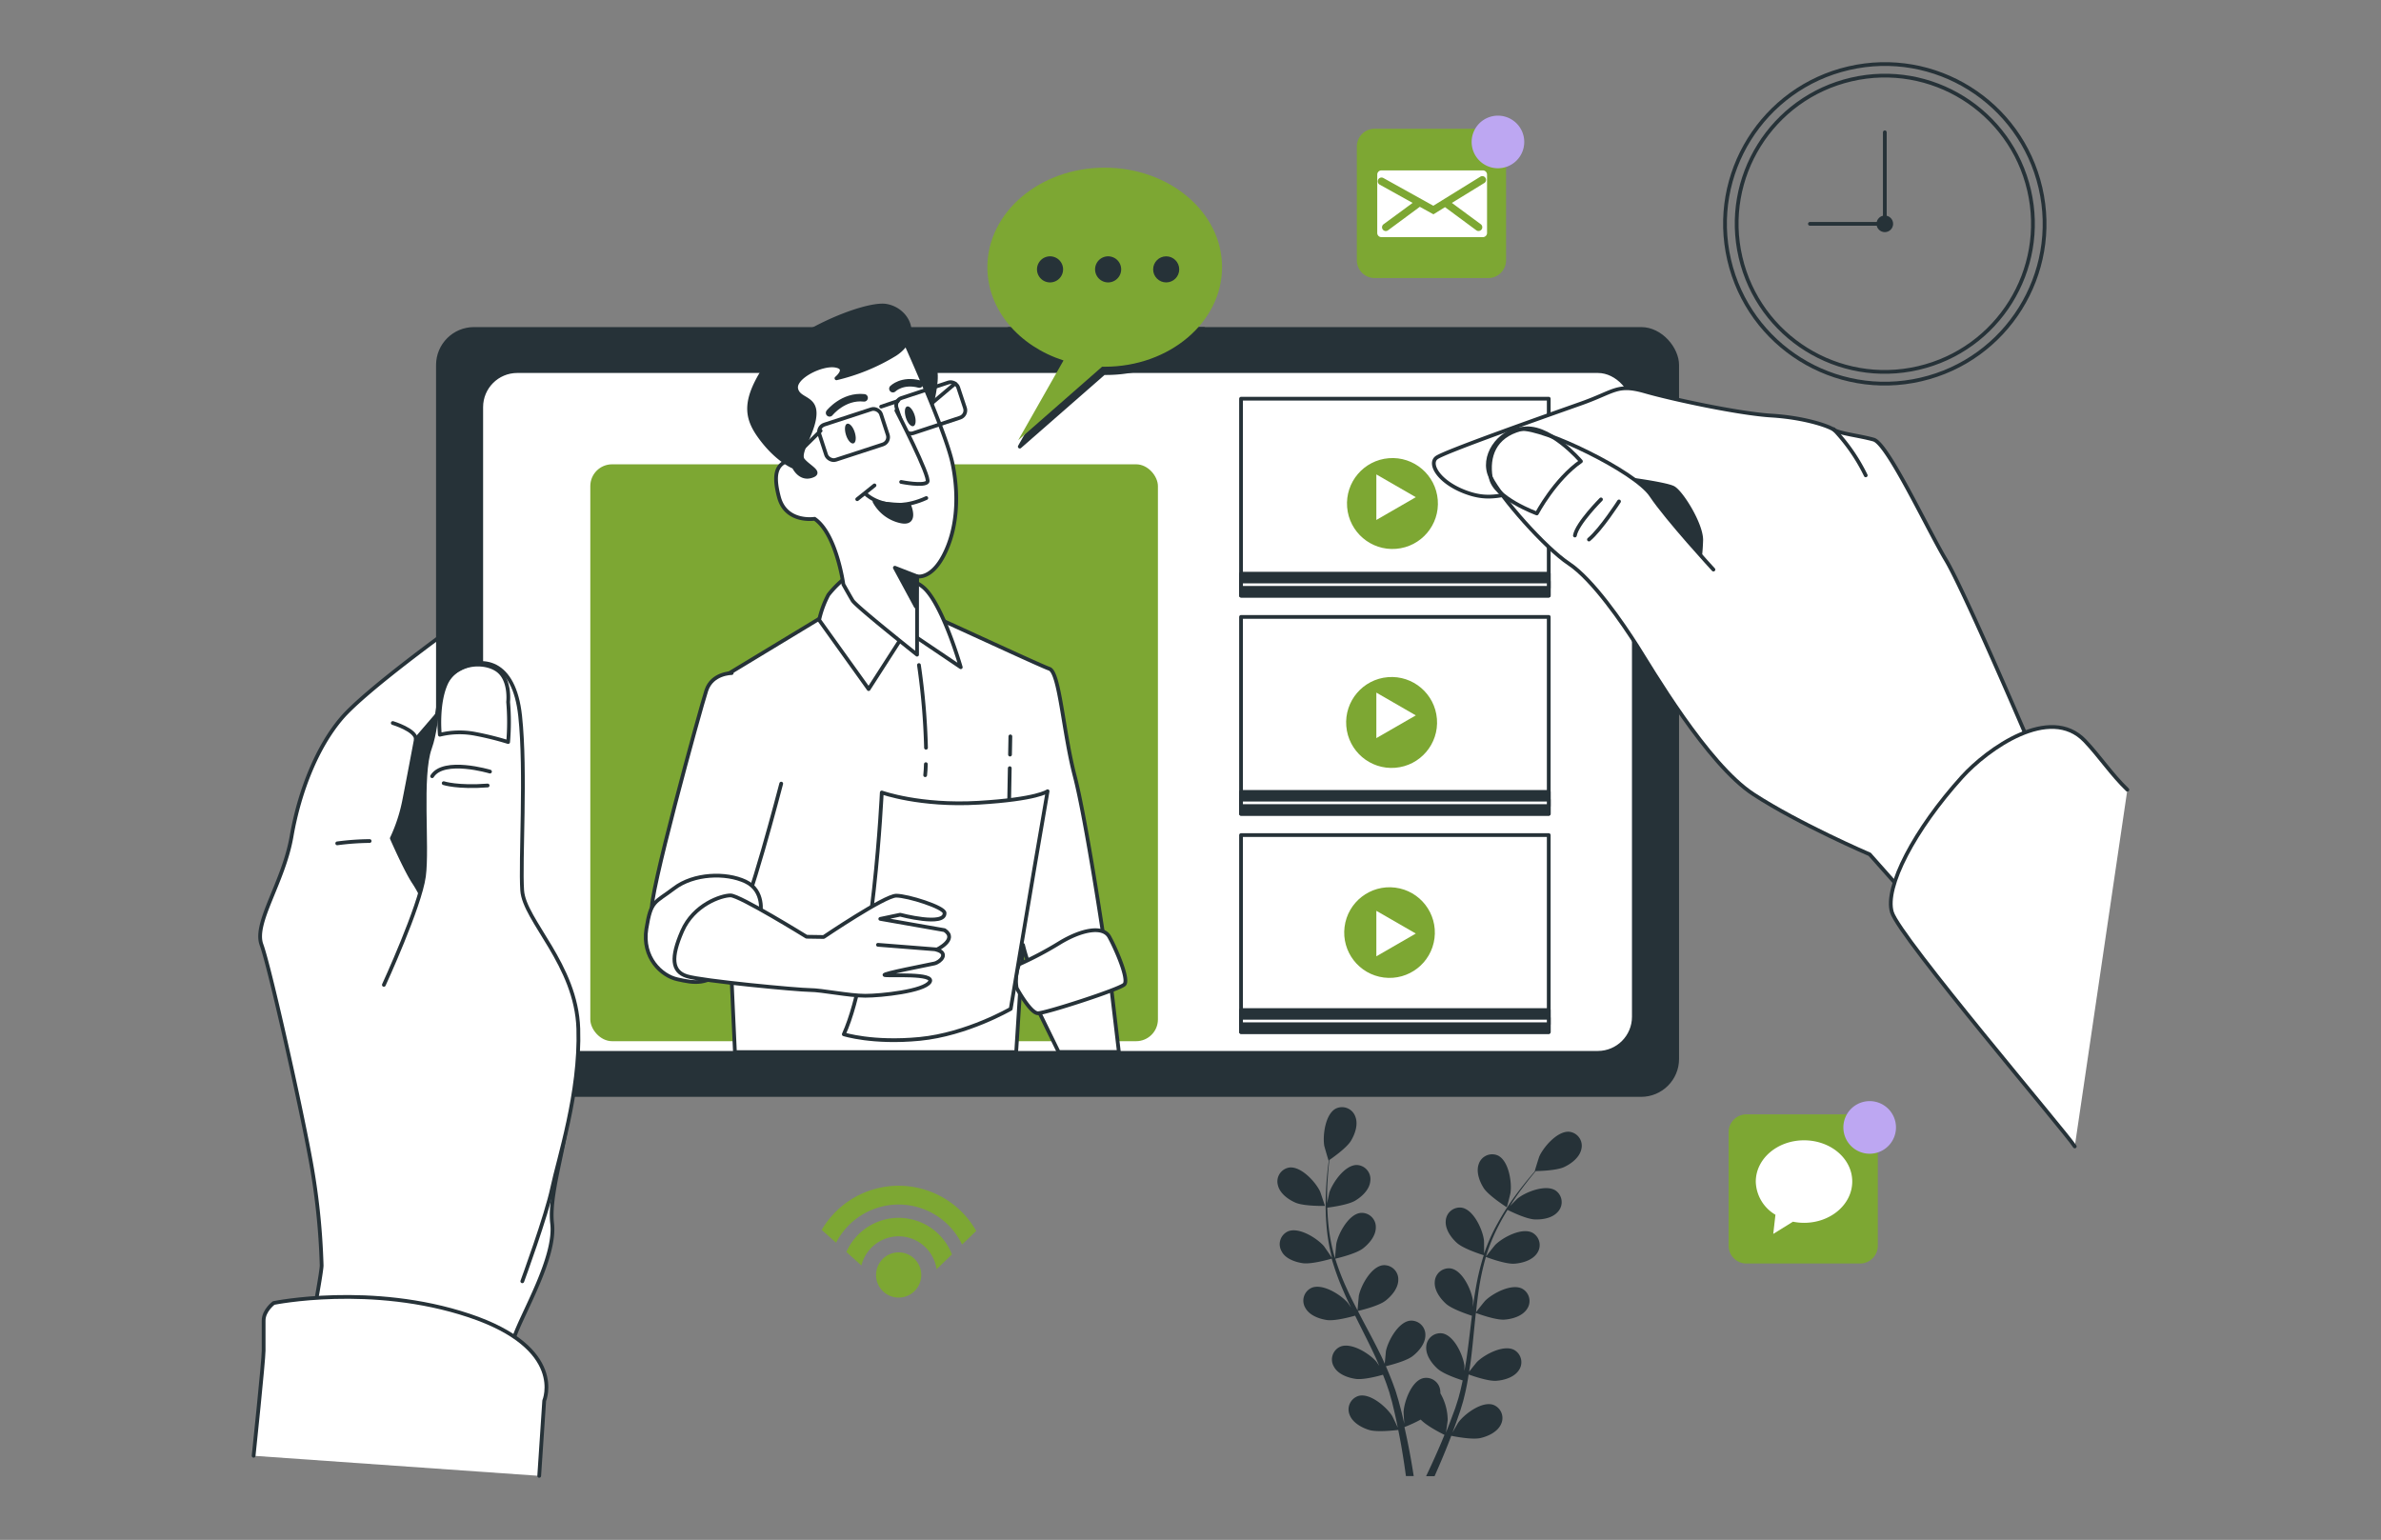 <svg id="Layer_1" data-name="Layer 1" xmlns="http://www.w3.org/2000/svg" viewBox="0 0 633.66 409.82"><rect x="0" y="0" width="633.66" height="409.82" fill="#808080" stroke="none"/><defs><style>.cls-1,.cls-5{fill:#263238;}.cls-2,.cls-3,.cls-8{fill:none;}.cls-2,.cls-3,.cls-4,.cls-5,.cls-8{stroke:#263238;}.cls-2{stroke-miterlimit:10;}.cls-3,.cls-4,.cls-5,.cls-8{stroke-linecap:round;stroke-linejoin:round;}.cls-10,.cls-4,.cls-7{fill:#fff;}.cls-6,.cls-9{fill:#7da733;}.cls-8{stroke-width:2px;}.cls-10,.cls-11,.cls-9{fill-rule:evenodd;}.cls-11{fill:#bda7f2;}</style></defs><title>drawing-bw-5-night</title><path class="cls-1" d="M344.77,320.07c2.27,1,7.83.87,7.84.87s-1.2-3.64-1.3-3.86c-1.22-2.55-5.08-6.77-8.22-6.35a3.75,3.75,0,0,0-3,4.7C340.6,317.61,342.83,319.23,344.77,320.07Z"/><path class="cls-1" d="M346.69,336.18c2.36.35,7.32-1.09,7.71-1.21a68.34,68.34,0,0,0,3,8.33q1,2.37,2.18,4.72c-.45-.66-.86-1.25-.93-1.33-1.85-2.14-6.68-5.19-9.6-3.95a3.75,3.75,0,0,0-1.66,5.33c1.08,2,3.66,2.93,5.75,3.24s6.38-.84,7.5-1.16l.89,1.8c1.43,2.86,2.88,5.71,4.21,8.55.47,1,.9,2,1.33,3-.4-.58-.75-1.08-.81-1.15-1.85-2.14-6.68-5.18-9.6-3.94a3.74,3.74,0,0,0-1.66,5.32c1.08,2,3.66,2.93,5.75,3.24s6-.73,7.3-1.1c.41,1,.82,2.08,1.17,3.11.22.7.49,1.37.67,2.09s.4,1.41.59,2.1c.32,1.36.67,2.75.95,4.08.21.92.38,1.81.56,2.7-.45-1-1.39-2.95-1.48-3.1-1.51-2.39-5.83-6.14-8.9-5.36a3.76,3.76,0,0,0-2.45,5c.77,2.1,3.17,3.45,5.19,4.07,2.23.68,7.16.06,7.77,0,.3,1.48.57,2.91.81,4.27.52,3,.92,5.68,1.23,8h2.07c-.36-2.36-.83-5.16-1.46-8.31-.29-1.49-.64-3.08-1-4.72a38.75,38.75,0,0,0,4.33-2c1.62,1.75,5.78,3.81,6.32,4.07-.57,1.39-1.13,2.74-1.69,4-1.15,2.64-2.24,5-3.2,7h2.25c.82-1.84,1.73-3.94,2.68-6.26.58-1.41,1.18-2.93,1.77-4.49.6.12,5.47,1.11,7.75.6,2.06-.47,4.55-1.63,5.48-3.67a3.75,3.75,0,0,0-2.07-5.18c-3-1-7.59,2.4-9.27,4.68-.1.13-1,1.71-1.57,2.71.24-.64.47-1.26.71-1.92.48-1.31.92-2.62,1.4-4l.63-2.1c.22-.69.37-1.46.56-2.19.41-1.72.74-3.48,1-5.26,1.14.42,5.23,1.84,7.35,1.69s4.75-.92,6-2.79a3.75,3.75,0,0,0-1.26-5.44c-2.82-1.45-7.87,1.23-9.87,3.22-.13.13-1.4,1.72-2.09,2.61.17-1.07.34-2.14.48-3.23.39-3.14.68-6.33,1-9.51.1-1,.2-1.95.31-2.92.4.15,5.23,1.95,7.6,1.78,2.11-.15,4.75-.92,6-2.8a3.74,3.74,0,0,0-1.26-5.43c-2.81-1.46-7.86,1.22-9.87,3.22-.15.15-2,2.44-2.42,3.05.22-2.14.47-4.27.79-6.36a66.3,66.3,0,0,1,1.83-8.37c.19.07,5.21,2,7.64,1.8,2.11-.15,4.76-.93,6-2.8a3.76,3.76,0,0,0-1.26-5.44c-2.82-1.45-7.87,1.23-9.87,3.22-.16.16-2.13,2.63-2.46,3.11.05-.16.08-.33.13-.49a48.5,48.5,0,0,1,3.31-7.92c.72-1.41,1.49-2.72,2.27-4,.9.45,5,2.45,7.23,2.54s4.83-.39,6.25-2.12a3.76,3.76,0,0,0-.66-5.55c-2.64-1.75-8,.36-10.16,2.12-.12.1-1.24,1.21-2,2,.36-.56.72-1.15,1.07-1.68,1.33-2,2.67-3.74,3.86-5.28.69-.87,1.33-1.64,1.93-2.36,1.12,0,5.6-.15,7.56-1.07s4.1-2.58,4.57-4.76a3.75,3.75,0,0,0-3.14-4.62c-3.15-.34-6.9,4-8.05,6.56-.1.23-1.25,3.9-1.19,3.9h.06c-.59.67-1.22,1.41-1.9,2.22-1.23,1.52-2.61,3.24-4,5.21a65.25,65.25,0,0,0-4.13,6.59,48.39,48.39,0,0,0-3.53,7.94.38.38,0,0,0,0,.1c0-.93,0-3.52-.05-3.72-.37-2.81-2.72-8-5.84-8.59a3.74,3.74,0,0,0-4.32,3.52c-.18,2.23,1.43,4.47,3,5.87,1.78,1.59,6.71,3.13,7.11,3.25a66.81,66.81,0,0,0-2.09,8.61c-.3,1.69-.55,3.41-.79,5.14,0-.81,0-1.52,0-1.62-.36-2.81-2.71-8-5.83-8.6a3.76,3.76,0,0,0-4.32,3.53c-.19,2.23,1.43,4.46,3,5.87s5.78,2.82,6.89,3.18c-.08.66-.17,1.32-.25,2-.38,3.18-.75,6.35-1.2,9.45-.16,1.1-.36,2.17-.55,3.24,0-.71,0-1.31,0-1.4-.36-2.81-2.72-8-5.83-8.59a3.75,3.75,0,0,0-4.33,3.52c-.18,2.23,1.44,4.46,3,5.87s5.38,2.69,6.7,3.12c-.24,1.09-.47,2.18-.74,3.23-.2.71-.35,1.41-.59,2.11l-.67,2.09c-.48,1.31-1,2.66-1.46,3.92-.34.89-.68,1.72-1,2.56.18-1.08.47-3.22.47-3.4a14.54,14.54,0,0,0-1.95-7.08,4.57,4.57,0,0,0-.05-.83,3.75,3.75,0,0,0-4.59-3.18c-3.06.81-5,6.19-5.15,9,0,.17.1,2,.19,3.13-.15-.66-.3-1.31-.46-2-.32-1.36-.69-2.7-1.07-4.15l-.63-2.09c-.2-.71-.5-1.42-.74-2.14-.61-1.66-1.3-3.31-2-4.95,1.19-.29,5.38-1.36,7.07-2.65s3.45-3.39,3.44-5.63a3.76,3.76,0,0,0-4.05-3.84c-3.15.34-5.89,5.36-6.46,8.13,0,.18-.22,2.21-.3,3.33-.45-1-.9-2-1.39-2.95-1.4-2.84-2.92-5.66-4.42-8.49l-1.35-2.6c.42-.1,5.43-1.26,7.32-2.71,1.68-1.29,3.46-3.39,3.44-5.63a3.76,3.76,0,0,0-4.05-3.84c-3.15.35-5.88,5.36-6.46,8.14,0,.2-.3,3.13-.33,3.88-1-1.91-2-3.82-2.85-5.75a64.87,64.87,0,0,1-3.09-8c.2-.05,5.43-1.24,7.36-2.72,1.68-1.29,3.46-3.39,3.44-5.63a3.75,3.75,0,0,0-4.05-3.84c-3.15.34-5.88,5.36-6.45,8.13-.05.22-.33,3.37-.34,3.94-.05-.15-.12-.31-.16-.47a48.12,48.12,0,0,1-1.61-8.44c-.17-1.57-.25-3.08-.3-4.56,1-.12,5.55-.73,7.44-1.87s3.81-3,4-5.21a3.76,3.76,0,0,0-3.61-4.27c-3.17,0-6.43,4.69-7.31,7.38,0,.14-.36,1.69-.58,2.81,0-.66,0-1.35,0-2,0-2.4.16-4.59.31-6.53.09-1.11.2-2.1.31-3,.92-.63,4.58-3.22,5.71-5.07s2-4.41,1.18-6.49a3.76,3.76,0,0,0-5.17-2.12c-2.81,1.45-3.55,7.12-3.09,9.91.05.24,1.11,3.94,1.16,3.91l.05,0c-.12.9-.24,1.86-.36,2.91-.19,1.94-.39,4.14-.45,6.54a66.75,66.75,0,0,0,.19,7.77,48.21,48.21,0,0,0,1.44,8.58l0,.1c-.5-.79-2-2.93-2.1-3.08-1.85-2.14-6.68-5.19-9.6-3.95a3.75,3.75,0,0,0-1.66,5.33C342,334.91,344.6,335.88,346.69,336.18Z"/><path class="cls-1" d="M401,321.3c.05,0,1-3.7,1-3.94.39-2.81-.5-8.45-3.35-9.83a3.76,3.76,0,0,0-5.11,2.26c-.76,2.1.21,4.68,1.36,6.46C396.31,318.33,401,321.29,401,321.3Z"/><circle class="cls-2" cx="501.61" cy="59.57" r="42.52" transform="translate(-0.51 114.72) rotate(-13.04)"/><circle class="cls-2" cx="501.61" cy="59.57" r="39.42" transform="translate(-0.49 114.87) rotate(-13.06)"/><circle class="cls-1" cx="501.61" cy="59.57" r="2.21"/><polyline class="cls-3" points="481.68 59.57 501.61 59.57 501.61 35.21"/><path class="cls-4" d="M77.6,380.53s8-40.56,8-43.76a185.06,185.06,0,0,0-3.2-29.35c-2.67-14.41-10.67-50.17-12.81-56s5.87-16.54,8-28.81,6.93-24,13.34-31.49,29.35-24,29.35-24H132s-4.27,70.44,1.6,81.11,16.54,33.09,17.61,42.69-5.34,25.62-4.27,34.69-8,24-10.14,30.42-1.07,26.68-1.07,26.68"/><path class="cls-5" d="M119.22,186.81l-8.53,9.92s-2.14,11.43-3.21,16.76a42.92,42.92,0,0,1-3.2,9.61s3.73,8.54,5.87,11.74a30.37,30.37,0,0,1,3.2,6.4l5.87,3.74V186.81Z"/><path class="cls-3" d="M89.75,224.45a69.39,69.39,0,0,1,8.62-.62"/><path class="cls-3" d="M104.53,192.42s6.16,1.85,6.16,4.31"/><path class="cls-4" d="M67.5,387.44s2.66-25.33,2.66-28v-8c0-2.66,2.67-4.66,2.67-4.66s26-5.34,52,3.33,20,22.67,20,22.67l-1.33,20"/><rect class="cls-5" x="116.55" y="87.55" width="329.8" height="203.86" rx="9.59"/><rect class="cls-4" x="128.07" y="98.76" width="306.75" height="181.44" rx="9.59"/><rect class="cls-4" x="330.28" y="106.11" width="81.89" height="52.41"/><rect class="cls-5" x="330.28" y="152.68" width="81.89" height="5.84"/><rect class="cls-4" x="330.28" y="154.75" width="81.89" height="1.7"/><circle class="cls-6" cx="369.8" cy="132.06" r="12.06" transform="matrix(1, -0.08, 0.08, 1, -9.79, 31.53)"/><polygon class="cls-7" points="376.79 132.32 366.29 126.26 366.29 138.38 376.79 132.32"/><rect class="cls-4" x="330.28" y="164.18" width="81.89" height="52.41"/><rect class="cls-5" x="330.28" y="210.75" width="81.89" height="5.84"/><rect class="cls-4" x="330.28" y="212.82" width="81.89" height="1.7"/><circle class="cls-6" cx="369.8" cy="190.13" r="12.06" transform="matrix(1, -0.08, 0.08, 1, -14.66, 31.73)"/><polygon class="cls-7" points="376.79 190.39 366.29 184.33 366.29 196.44 376.79 190.39"/><rect class="cls-4" x="330.28" y="222.25" width="81.89" height="52.41"/><rect class="cls-5" x="330.28" y="268.82" width="81.89" height="5.84"/><rect class="cls-4" x="330.28" y="270.88" width="81.89" height="1.7"/><circle class="cls-6" cx="369.8" cy="248.19" r="12.06" transform="translate(77.16 583.92) rotate(-82.79)"/><polygon class="cls-7" points="376.79 248.45 366.29 242.4 366.29 254.51 376.79 248.45"/><rect class="cls-6" x="157.1" y="123.57" width="151.06" height="153.53" rx="5.8"/><path class="cls-4" d="M102.16,262.11s9.59-20.87,10.66-28.87-1.07-26.68,1.6-34.15,1.07-17.08,7.47-20.82,14.94-2.67,16.54,12.28,0,38.42.54,46.42,14.41,19.75,14.94,36.83S148.57,308.48,147,316,139,341,139,341"/><path class="cls-3" d="M117.06,195.54a22.13,22.13,0,0,1,9.63-.19,79.86,79.86,0,0,1,8.54,2.13,61.65,61.65,0,0,0,0-10.67s.71-6.09-3-8.56-11.08-1.85-13.55,3.7S117.06,195.54,117.06,195.54Z"/><path class="cls-3" d="M130.4,205.35s-12.32-3.69-15.4,1.23"/><path class="cls-3" d="M118.08,208.43s3.69,1.23,11.7.62"/><path class="cls-5" d="M439.41,118.5s-13.87,4.27-12.8,8,26.68,35.75,30.95,34.69,9.07-14.95,9.07-24.55S439.41,118.5,439.41,118.5Z"/><path class="cls-4" d="M552.83,212.78,539.74,197s-17.08-40-21.88-48-15.48-30.95-19.21-32-9.07-1.6-10.67-2.67-8-3.2-16.55-3.73-26.15-4.27-33.62-6.41-8,0-17.07,3.21-36.29,12.8-38.43,14.41.54,6.4,7.47,9.07,10.14.53,18.15-.54,20.28-3.2,21.88-3.2,13.34,1.6,15.47,2.67,7.47,9.61,7.47,13.88a49.54,49.54,0,0,1-1.06,9.07l-.22,37.05s16.9,19.07,28.6,25.57,17.33,6.93,17.33,6.93l18.19,16.9"/><path class="cls-4" d="M488,114.23a48.34,48.34,0,0,1,8.53,12.28"/><path class="cls-4" d="M538.16,273.11l-40.58-45.74s-18.68-8-30.95-16-27.22-33.62-30.95-39.49S423.94,154.26,417.53,150s-18.14-17.61-20.81-23,2.14-12.27,8-12.81,30.41,11.21,34.68,17.61S456,151.59,456,151.59"/><path class="cls-3" d="M426.07,132.91s-6.4,6.41-6.94,9.61"/><path class="cls-3" d="M430.87,133.45s-4.8,7.47-8,10.14"/><path class="cls-3" d="M420.74,122.77C413.8,127.58,409,136.65,409,136.65s-11.4-4.15-12.27-9.61.86-10.92,8-12.81S420.74,122.77,420.74,122.77Z"/><path class="cls-4" d="M552.16,305.11c-2-3.33-46.66-55.67-48.66-62.33s6-22,18.66-36c6.69-7.39,23.36-19.43,32.7-9.61,3.86,4.05,7.12,9,11.3,13"/><path class="cls-4" d="M270.44,280l1.82-28.52a49.73,49.73,0,0,0,2.14,6.74c.92,1.84,19.61-6.74,19.61-6.74s-4.9-33.1-8-45-4-27.58-6.75-28.5-37.38-17.16-38.3-17.16-19.61,1.84-19.61,1.84L191.05,181l4.54,99Z"/><path class="cls-3" d="M246.4,203.37c0,1-.1,2-.18,2.94"/><path class="cls-3" d="M244.56,177a184.54,184.54,0,0,1,1.88,22"/><line class="cls-3" x1="268.8" y1="200.83" x2="268.89" y2="195.98"/><line class="cls-3" x1="267.89" y1="249.64" x2="268.73" y2="204.44"/><polygon class="cls-4" points="297.77 279.97 295.56 261.31 274.56 265.31 281.73 279.97 297.77 279.97"/><path class="cls-4" d="M271.22,256.64A93.57,93.57,0,0,0,281.89,251c6-3.67,11.67-4.67,13.33-1.67s5.34,11.33,4,12.67-21,7.66-23,7.66-5.65-6.71-5.65-6.71A11.57,11.57,0,0,1,271.22,256.64Z"/><path class="cls-4" d="M225.07,153.7a27.54,27.54,0,0,0-4.6,4.59A26.17,26.17,0,0,0,218,165l13.17,18.39,8.28-12.87,3.06-1.84,13.18,8.89s-4.6-15.94-9.5-20.84S227.82,152.47,225.07,153.7Z"/><path class="cls-5" d="M241.3,89.91s6.94,5.56,7.63,8.68-1.22,10-1.22,10l-9.19-17.94Z"/><path class="cls-4" d="M239.16,87.2s12.57,27.27,14.4,36.47.92,17.77-2.45,24.2-7.05,5.52-7.05,5.52v20.84s-16.24-12.87-17.16-14.41-2.45-4.29-2.45-4.29-1.84-13.48-7.66-17.46c0,0-7.66,1.22-9.5-5.82s-.3-9.5,4.6-10.12c0,0-4-10.11-4.9-16.85s10.41-8.89,17.16-13.18A36.67,36.67,0,0,1,239.16,87.2Z"/><polygon class="cls-5" points="244.06 153.39 238.15 151.09 243.72 161.4 244.06 153.39"/><path class="cls-5" d="M211.28,124.28s-4-1.53-8.28-7-5.51-9.81.31-19S230,80.46,235.79,81.38s9.5,8.27,2.45,12.87a53.12,53.12,0,0,1-15.63,6.43s3.37-2.76-.3-3.37-11,3.07-10.42,6.13,5.21,2.15,4.9,7-4.6,10.11-3.06,12,5.21,3.37,2.14,4.29S211.28,124.28,211.28,124.28Z"/><line class="cls-3" x1="232.73" y1="129.18" x2="228.13" y2="132.86"/><path class="cls-3" d="M230.58,131.63s5.82,5.52,15.94.92"/><path class="cls-5" d="M232.73,133.47a10.46,10.46,0,0,0,6.74,5.21c4.9,1.23,2.45-4.29,2.45-4.29S235.18,134.39,232.73,133.47Z"/><path class="cls-1" d="M227.46,115c.47,1.44.34,2.79-.31,3s-1.55-.79-2-2.23-.35-2.8.3-3S227,113.56,227.46,115Z"/><path class="cls-1" d="M243.39,110.41c.48,1.45.34,2.79-.3,3s-1.55-.78-2-2.23-.34-2.79.3-3S242.91,109,243.39,110.41Z"/><rect class="cls-3" x="218.86" y="109.75" width="17.26" height="9.86" rx="2.04" transform="matrix(0.95, -0.31, 0.31, 0.95, -24.5, 77.22)"/><line class="cls-3" x1="234.5" y1="108.22" x2="238.95" y2="106.73"/><line class="cls-3" x1="218.39" y1="114.65" x2="210.4" y2="122.55"/><line class="cls-3" x1="254.17" y1="102.09" x2="248.23" y2="107.11"/><rect class="cls-3" x="239.08" y="103.62" width="17.26" height="9.86" rx="2.04" transform="translate(-21.56 83.26) rotate(-18.3)"/><path class="cls-8" d="M220.78,109.88s3.67-4.6,9.19-4"/><path class="cls-8" d="M237.63,103.44s2.45-2.45,7.05-1.23"/><path class="cls-4" d="M238.55,109.26s9.19,17.78,8.27,19-7,0-7,0"/><path class="cls-4" d="M194.73,179.13s-5.21,0-6.74,4.6-15.94,57-14.41,58.53,20.84,2.75,23,2.14,11.33-35.85,11.33-35.85"/><path class="cls-4" d="M202.39,243.18s1.22-6.13-4-8.58-13.79-2.15-19,1.83-6.13,3.07-7.36,10.73,4,12.56,8.28,13.48,8,1.84,13.17-3.37S202.39,243.18,202.39,243.18Z"/><path class="cls-4" d="M234.67,210.91s-2.15,46.88-10.11,64.35c0,0,7.66,2.45,20.22,1.23s24.21-8,24.21-8,4.29-25.74,6.44-38.31,3.37-19.61,3.37-19.61-2.76,2.15-18.39,3.07S234.67,210.91,234.67,210.91Z"/><path class="cls-4" d="M214.65,249.3s-17.78-11-20.23-11-9.8,2.45-12.87,9.5-2.76,10.73,1.23,12,29.72,3.68,32.79,3.68,10.41,1.53,14.7,1.53,15.63-1.22,17.17-3.67-11-1.54-12-1.84,11.49-2.7,13.18-3.07,4-2.76.61-3.67c0,0,5.83-2.76,2.15-5.21l-17.11-3,5.29-1.11s12,3.2,11.82-.47c-.07-1.53-9.81-4.6-12.87-4.6s-19.31,11-19.31,11Z"/><line class="cls-3" x1="249.27" y1="252.68" x2="233.65" y2="251.45"/><path class="cls-5" d="M268.46,87.55a31,31,0,0,0,15,10.07l-12.06,21.24,22.37-19.57h.66c10.82,0,20.35-4.66,25.95-11.75Z"/><path class="cls-6" d="M294,44.62c-17.25,0-31.23,11.86-31.23,26.49,0,11.36,8.42,21,20.26,24.82l-12.06,21.24L293.3,97.6H294c17.25,0,31.23-11.86,31.23-26.5S311.21,44.62,294,44.62Z"/><path class="cls-1" d="M282.92,71.69a3.47,3.47,0,1,0-3.47,3.47A3.47,3.47,0,0,0,282.92,71.69Z"/><path class="cls-1" d="M298.38,71.69a3.47,3.47,0,1,0-3.47,3.47A3.48,3.48,0,0,0,298.38,71.69Z"/><circle class="cls-1" cx="310.36" cy="71.69" r="3.47"/><circle class="cls-6" cx="239.16" cy="339.32" r="6.02"/><path class="cls-6" d="M239.16,324.11a15.24,15.24,0,0,0-13.91,9.08l4,3.6a10.2,10.2,0,0,1,20,1l4.09-3.94A15.22,15.22,0,0,0,239.16,324.11Z"/><path class="cls-6" d="M222.51,330.74a18.71,18.71,0,0,1,33.53.48l3.76-3.62a23.72,23.72,0,0,0-41.12-.28Z"/><path class="cls-9" d="M400.81,44.4V69.26A4.74,4.74,0,0,1,396.07,74H365.84a4.74,4.74,0,0,1-4.74-4.74V39a4.74,4.74,0,0,1,4.74-4.74h27"/><path class="cls-10" d="M394.64,45.35h-27a1.11,1.11,0,0,0-1.11,1.11V62a1.11,1.11,0,0,0,1.11,1.11h27A1.11,1.11,0,0,0,395.75,62V46.46A1.11,1.11,0,0,0,394.64,45.35Zm.37,3.36L386.39,54l7.68,5.67a1,1,0,0,1-.6,1.81,1,1,0,0,1-.59-.2l-8.32-6.15-3.08,1.91-3.62-2-8.46,6.25a1,1,0,0,1-.6.2,1,1,0,0,1-.8-.41,1,1,0,0,1,.21-1.4L375.94,54l-8.77-4.87a1,1,0,0,1,1-1.75l13.28,7.38L394,47a1,1,0,0,1,1.05,1.7Z"/><path class="cls-11" d="M405.65,37.78a7,7,0,1,0-7,7A7,7,0,0,0,405.65,37.78Z"/><path class="cls-9" d="M499.75,306.67v24.86a4.74,4.74,0,0,1-4.74,4.74H464.78a4.74,4.74,0,0,1-4.74-4.74V301.31a4.74,4.74,0,0,1,4.74-4.74h27"/><path class="cls-11" d="M504.58,300.05a7,7,0,1,0-7,7A7,7,0,0,0,504.58,300.05Z"/><path class="cls-10" d="M480.11,303.48c-7.09,0-12.84,4.91-12.84,11a10.53,10.53,0,0,0,5.23,8.81l-.58,5.1,5.24-3.25a15,15,0,0,0,2.95.3c7.09,0,12.83-4.91,12.83-11S487.2,303.48,480.11,303.48Z"/></svg>